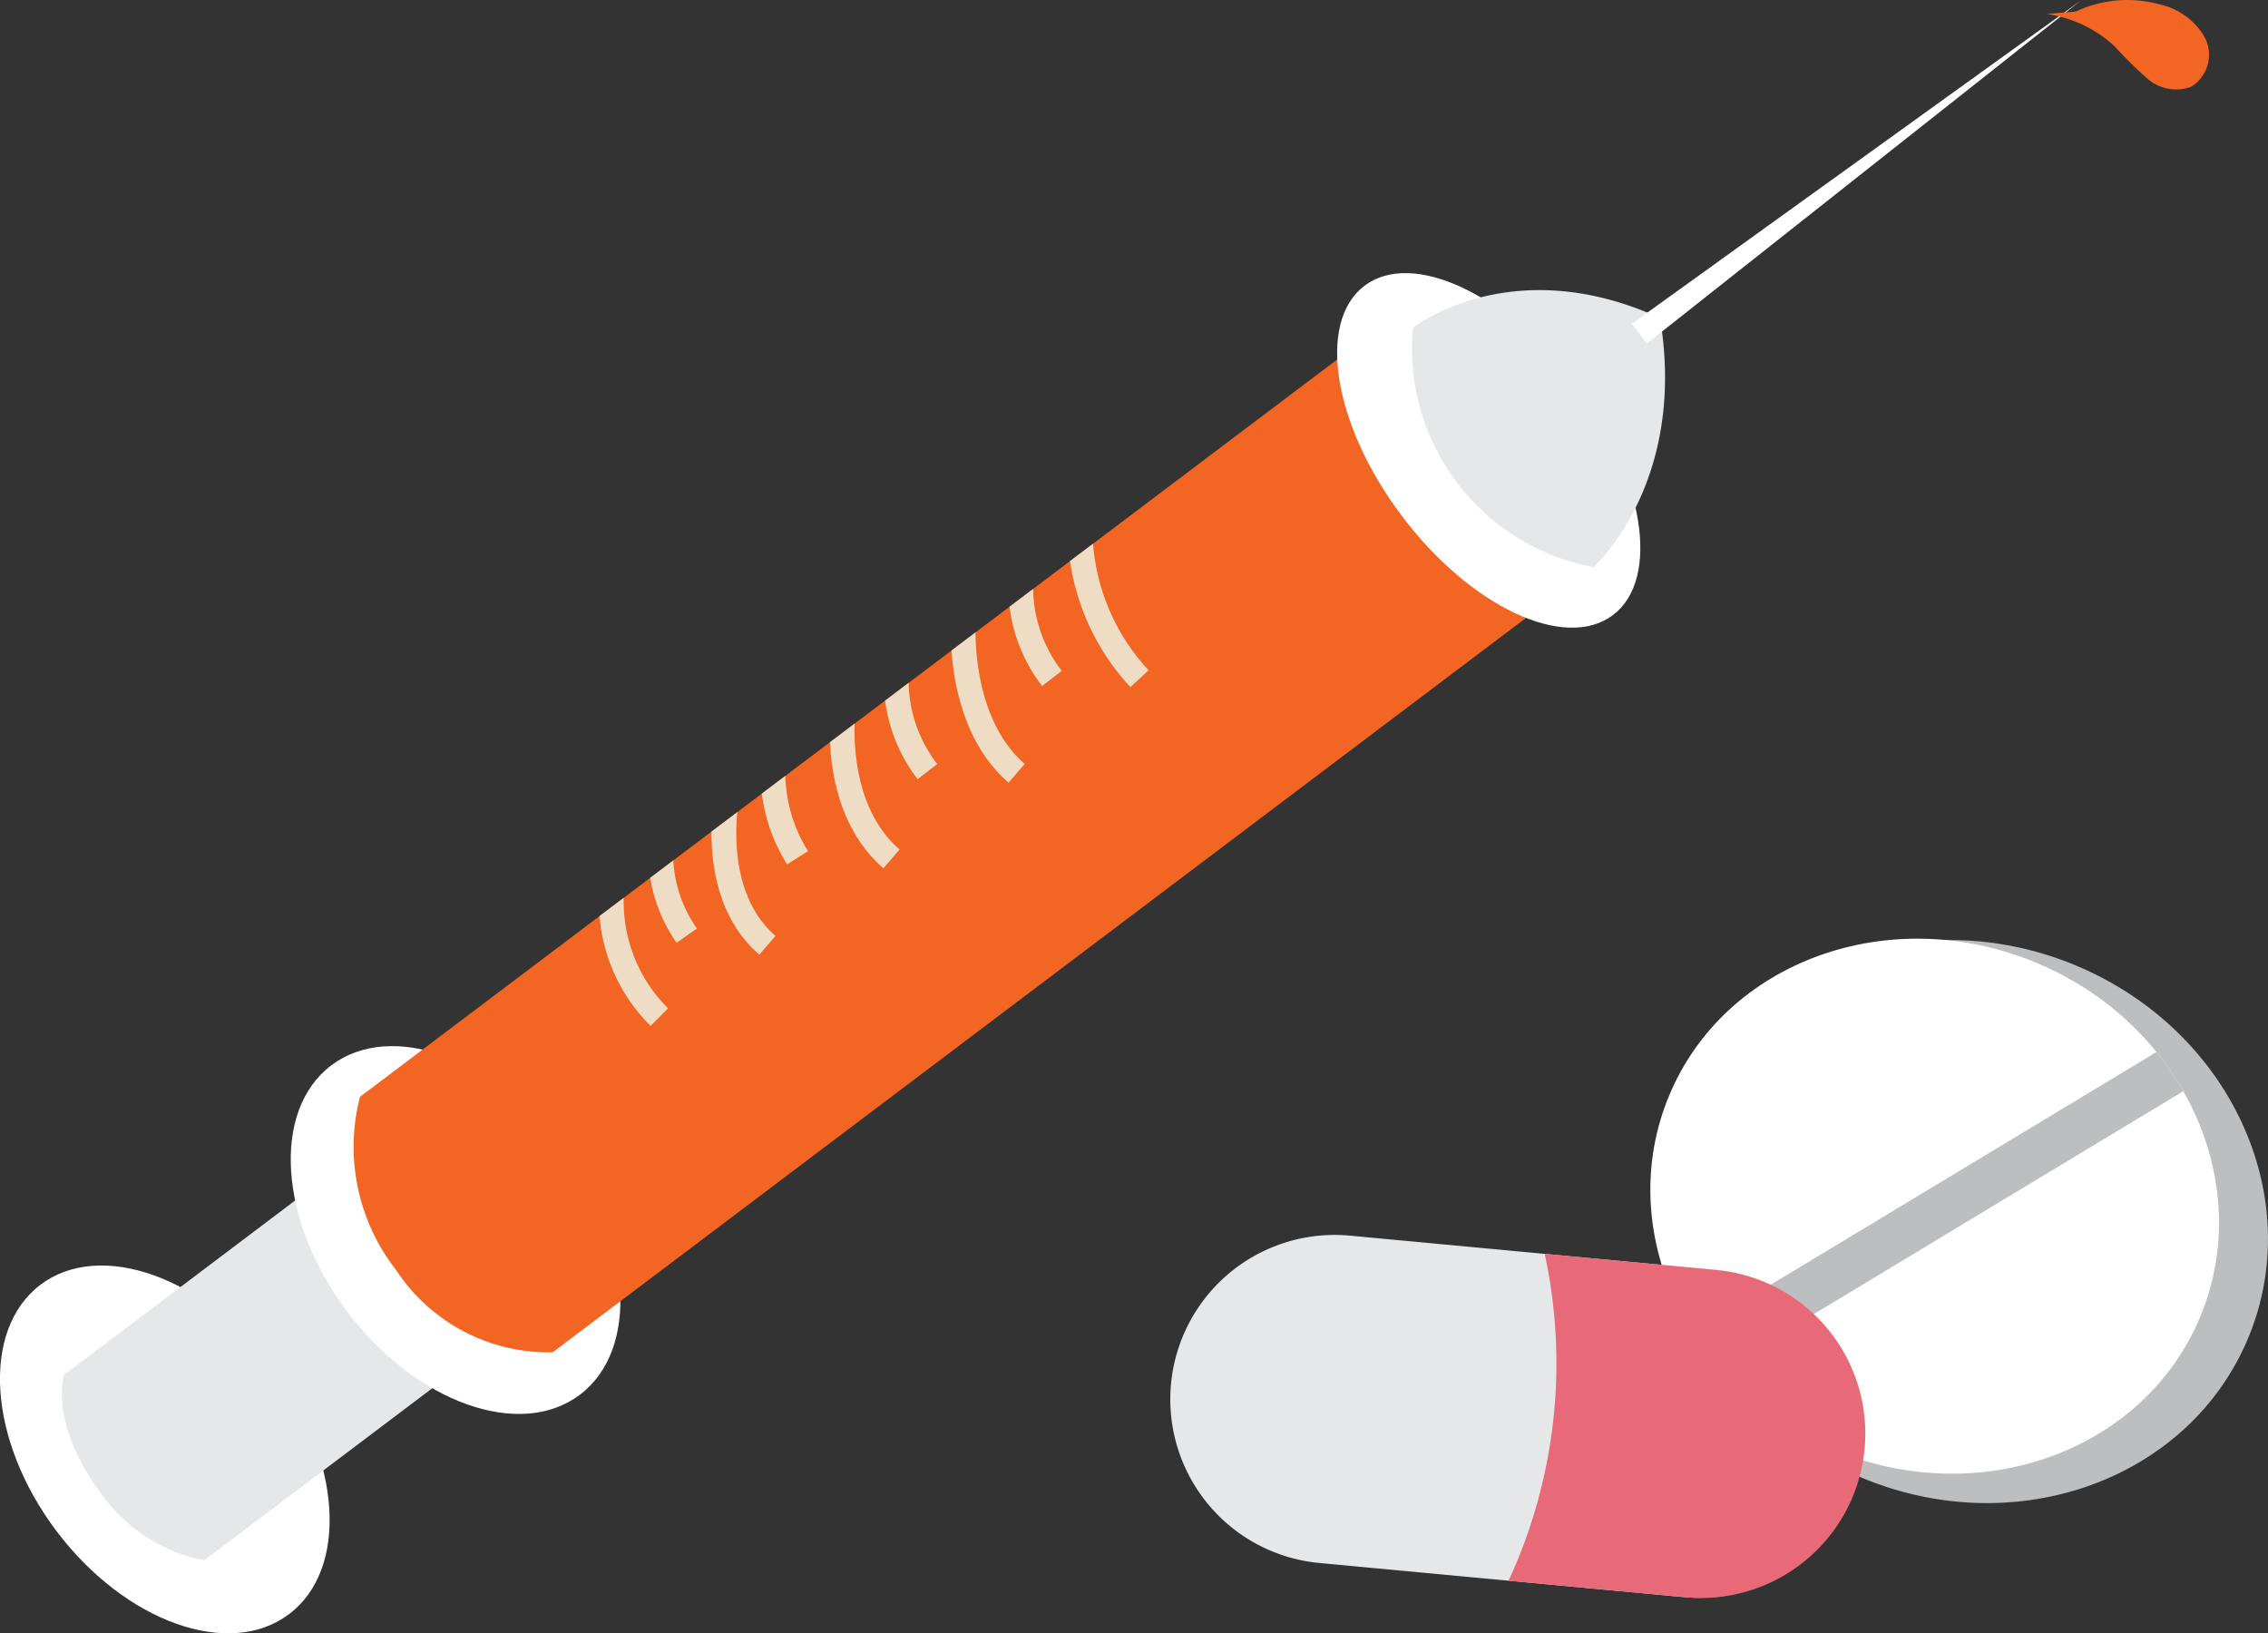 <svg id="ffdd4e43-4b10-460c-93fc-22d3108b5f3b" data-name="Layer 1" xmlns="http://www.w3.org/2000/svg" xmlns:xlink="http://www.w3.org/1999/xlink" viewBox="0 0 57.618 41.493"><rect x="0" y="0" width="57.618" height="41.493" fill="#333333" stroke="none"/><defs><style>.bfa0387c-ef91-4de6-ba9c-d293d56325f5,.fb11b322-17aa-4096-b8a6-38b5184eab6b{fill:none;}.eb8ba7ac-0038-496d-902d-7a47f1a796fd{fill:#bcbec0;}.a2fbf208-ecdf-4ddf-bb87-f998f1c8159c{clip-path:url(#e489bb9a-b52c-4793-b472-9980e6c39503);}.b2acf804-6dea-4663-b02b-adf44553a0c2{fill:#fff;}.f2b846bb-89f2-4507-b182-1ff1b87a350e{fill:#e6e7e8;}.aaa6f2fe-8417-43f7-84f7-ecbbef537e3c{fill:#e86978;}.bdecc7b7-2598-43e4-aa4c-6bcf6fb12ab9{fill:#f26522;}.befe4ce3-71e5-445e-a0e0-9fdf4d2b1224{clip-path:url(#a56a3540-54d5-46e2-906c-f805dc739215);}.bfa0387c-ef91-4de6-ba9c-d293d56325f5{stroke:#eeddc4;stroke-miterlimit:10;stroke-width:0.63px;}</style><clipPath id="e489bb9a-b52c-4793-b472-9980e6c39503"><ellipse class="fb11b322-17aa-4096-b8a6-38b5184eab6b" cx="49.15" cy="30.643" rx="6.701" ry="7.308" transform="translate(1.971 64.24) rotate(-67.398)"/></clipPath><clipPath id="a56a3540-54d5-46e2-906c-f805dc739215"><path class="fb11b322-17aa-4096-b8a6-38b5184eab6b" d="M35.326,8.11,9.145,27.864a5.078,5.078,0,0,0,.917,4.398A4.634,4.634,0,0,0,14.042,34.354L40.223,14.6Z"/></clipPath></defs><title>Artboard 58</title><ellipse class="eb8ba7ac-0038-496d-902d-7a47f1a796fd" cx="50.017" cy="31.033" rx="7.052" ry="7.69" transform="translate(2.144 65.282) rotate(-67.398)"/><g class="a2fbf208-ecdf-4ddf-bb87-f998f1c8159c"><ellipse class="b2acf804-6dea-4663-b02b-adf44553a0c2" cx="49.15" cy="30.643" rx="6.701" ry="7.308" transform="translate(1.971 64.24) rotate(-67.398)"/><polygon class="eb8ba7ac-0038-496d-902d-7a47f1a796fd" points="42.841 33.93 54.874 26.672 55.9 27.459 43.112 35.173 42.841 33.93"/></g><path class="f2b846bb-89f2-4507-b182-1ff1b87a350e" d="M38.533,27.16h0a4.176,4.176,0,0,1,4.176,4.176v9.293A4.176,4.176,0,0,1,38.533,44.804h0a4.176,4.176,0,0,1-4.176-4.176V31.336A4.176,4.176,0,0,1,38.533,27.16Z" transform="translate(-0.884 70.993) rotate(-84.652)"/><path class="aaa6f2fe-8417-43f7-84f7-ecbbef537e3c" d="M38.325,40.156l4.445.416a4.176,4.176,0,1,0,.778-8.315l-4.305-.403A13.149,13.149,0,0,1,38.325,40.156Z"/><ellipse class="b2acf804-6dea-4663-b02b-adf44553a0c2" cx="4.187" cy="36.821" rx="3.446" ry="5.242" transform="translate(-21.333 9.95) rotate(-37.035)"/><path class="f2b846bb-89f2-4507-b182-1ff1b87a350e" d="M10.252,28.42,1.632,34.924s-.43,1.209.984,3.083a4.186,4.186,0,0,0,2.573,1.631l8.621-6.504A4.008,4.008,0,0,0,10.252,28.42Z"/><ellipse class="b2acf804-6dea-4663-b02b-adf44553a0c2" cx="11.574" cy="31.248" rx="3.446" ry="5.242" transform="translate(-16.486 13.275) rotate(-37.035)"/><path class="bdecc7b7-2598-43e4-aa4c-6bcf6fb12ab9" d="M35.326,8.11,9.145,27.864a5.078,5.078,0,0,0,.917,4.398A4.634,4.634,0,0,0,14.042,34.354L40.223,14.6Z"/><ellipse class="b2acf804-6dea-4663-b02b-adf44553a0c2" cx="37.834" cy="11.434" rx="2.766" ry="5.242" transform="matrix(0.798, -0.602, 0.602, 0.798, 0.746, 25.094)"/><path class="f2b846bb-89f2-4507-b182-1ff1b87a350e" d="M40.479,14.407s2.392-2.111,1.693-6.327c-3.788-1.732-6.278.249-6.278.249A5.656,5.656,0,0,0,40.479,14.407Z"/><polygon class="b2acf804-6dea-4663-b02b-adf44553a0c2" points="41.458 8.224 52.844 0.028 41.837 8.727 41.458 8.224"/><g class="befe4ce3-71e5-445e-a0e0-9fdf4d2b1224"><path class="bfa0387c-ef91-4de6-ba9c-d293d56325f5" d="M27.464,12.855a5.635,5.635,0,0,0,1.485,4.386"/><path class="bfa0387c-ef91-4de6-ba9c-d293d56325f5" d="M24.541,15.261c-.09.06-.366,2.962,1.286,4.384"/><path class="bfa0387c-ef91-4de6-ba9c-d293d56325f5" d="M21.508,17.568c-.09.06-.511,2.828,1.14,4.251"/><path class="bfa0387c-ef91-4de6-ba9c-d293d56325f5" d="M18.596,19.725c-.09.06-.751,2.867.9,4.289"/><path class="bfa0387c-ef91-4de6-ba9c-d293d56325f5" d="M15.662,21.874a4.126,4.126,0,0,0,1.088,3.965"/><path class="bfa0387c-ef91-4de6-ba9c-d293d56325f5" d="M25.949,14.53a3.817,3.817,0,0,0,.775,2.705"/><path class="bfa0387c-ef91-4de6-ba9c-d293d56325f5" d="M22.786,16.897A3.817,3.817,0,0,0,23.561,19.602"/><path class="bfa0387c-ef91-4de6-ba9c-d293d56325f5" d="M19.753,18.648a4.08,4.08,0,0,0,.509,3.142"/><path class="bfa0387c-ef91-4de6-ba9c-d293d56325f5" d="M16.871,20.89a3.635,3.635,0,0,0,.577,2.879"/></g><path class="bdecc7b7-2598-43e4-aa4c-6bcf6fb12ab9" d="M52.734.293A3.085,3.085,0,0,1,54.887.117a1.746,1.746,0,0,1,1.126.835.955.955,0,0,1-.348,1.252,1.103,1.103,0,0,1-1.097-.195,10.015,10.015,0,0,1-.835-.821A3.21,3.21,0,0,0,52.001.356"/></svg>